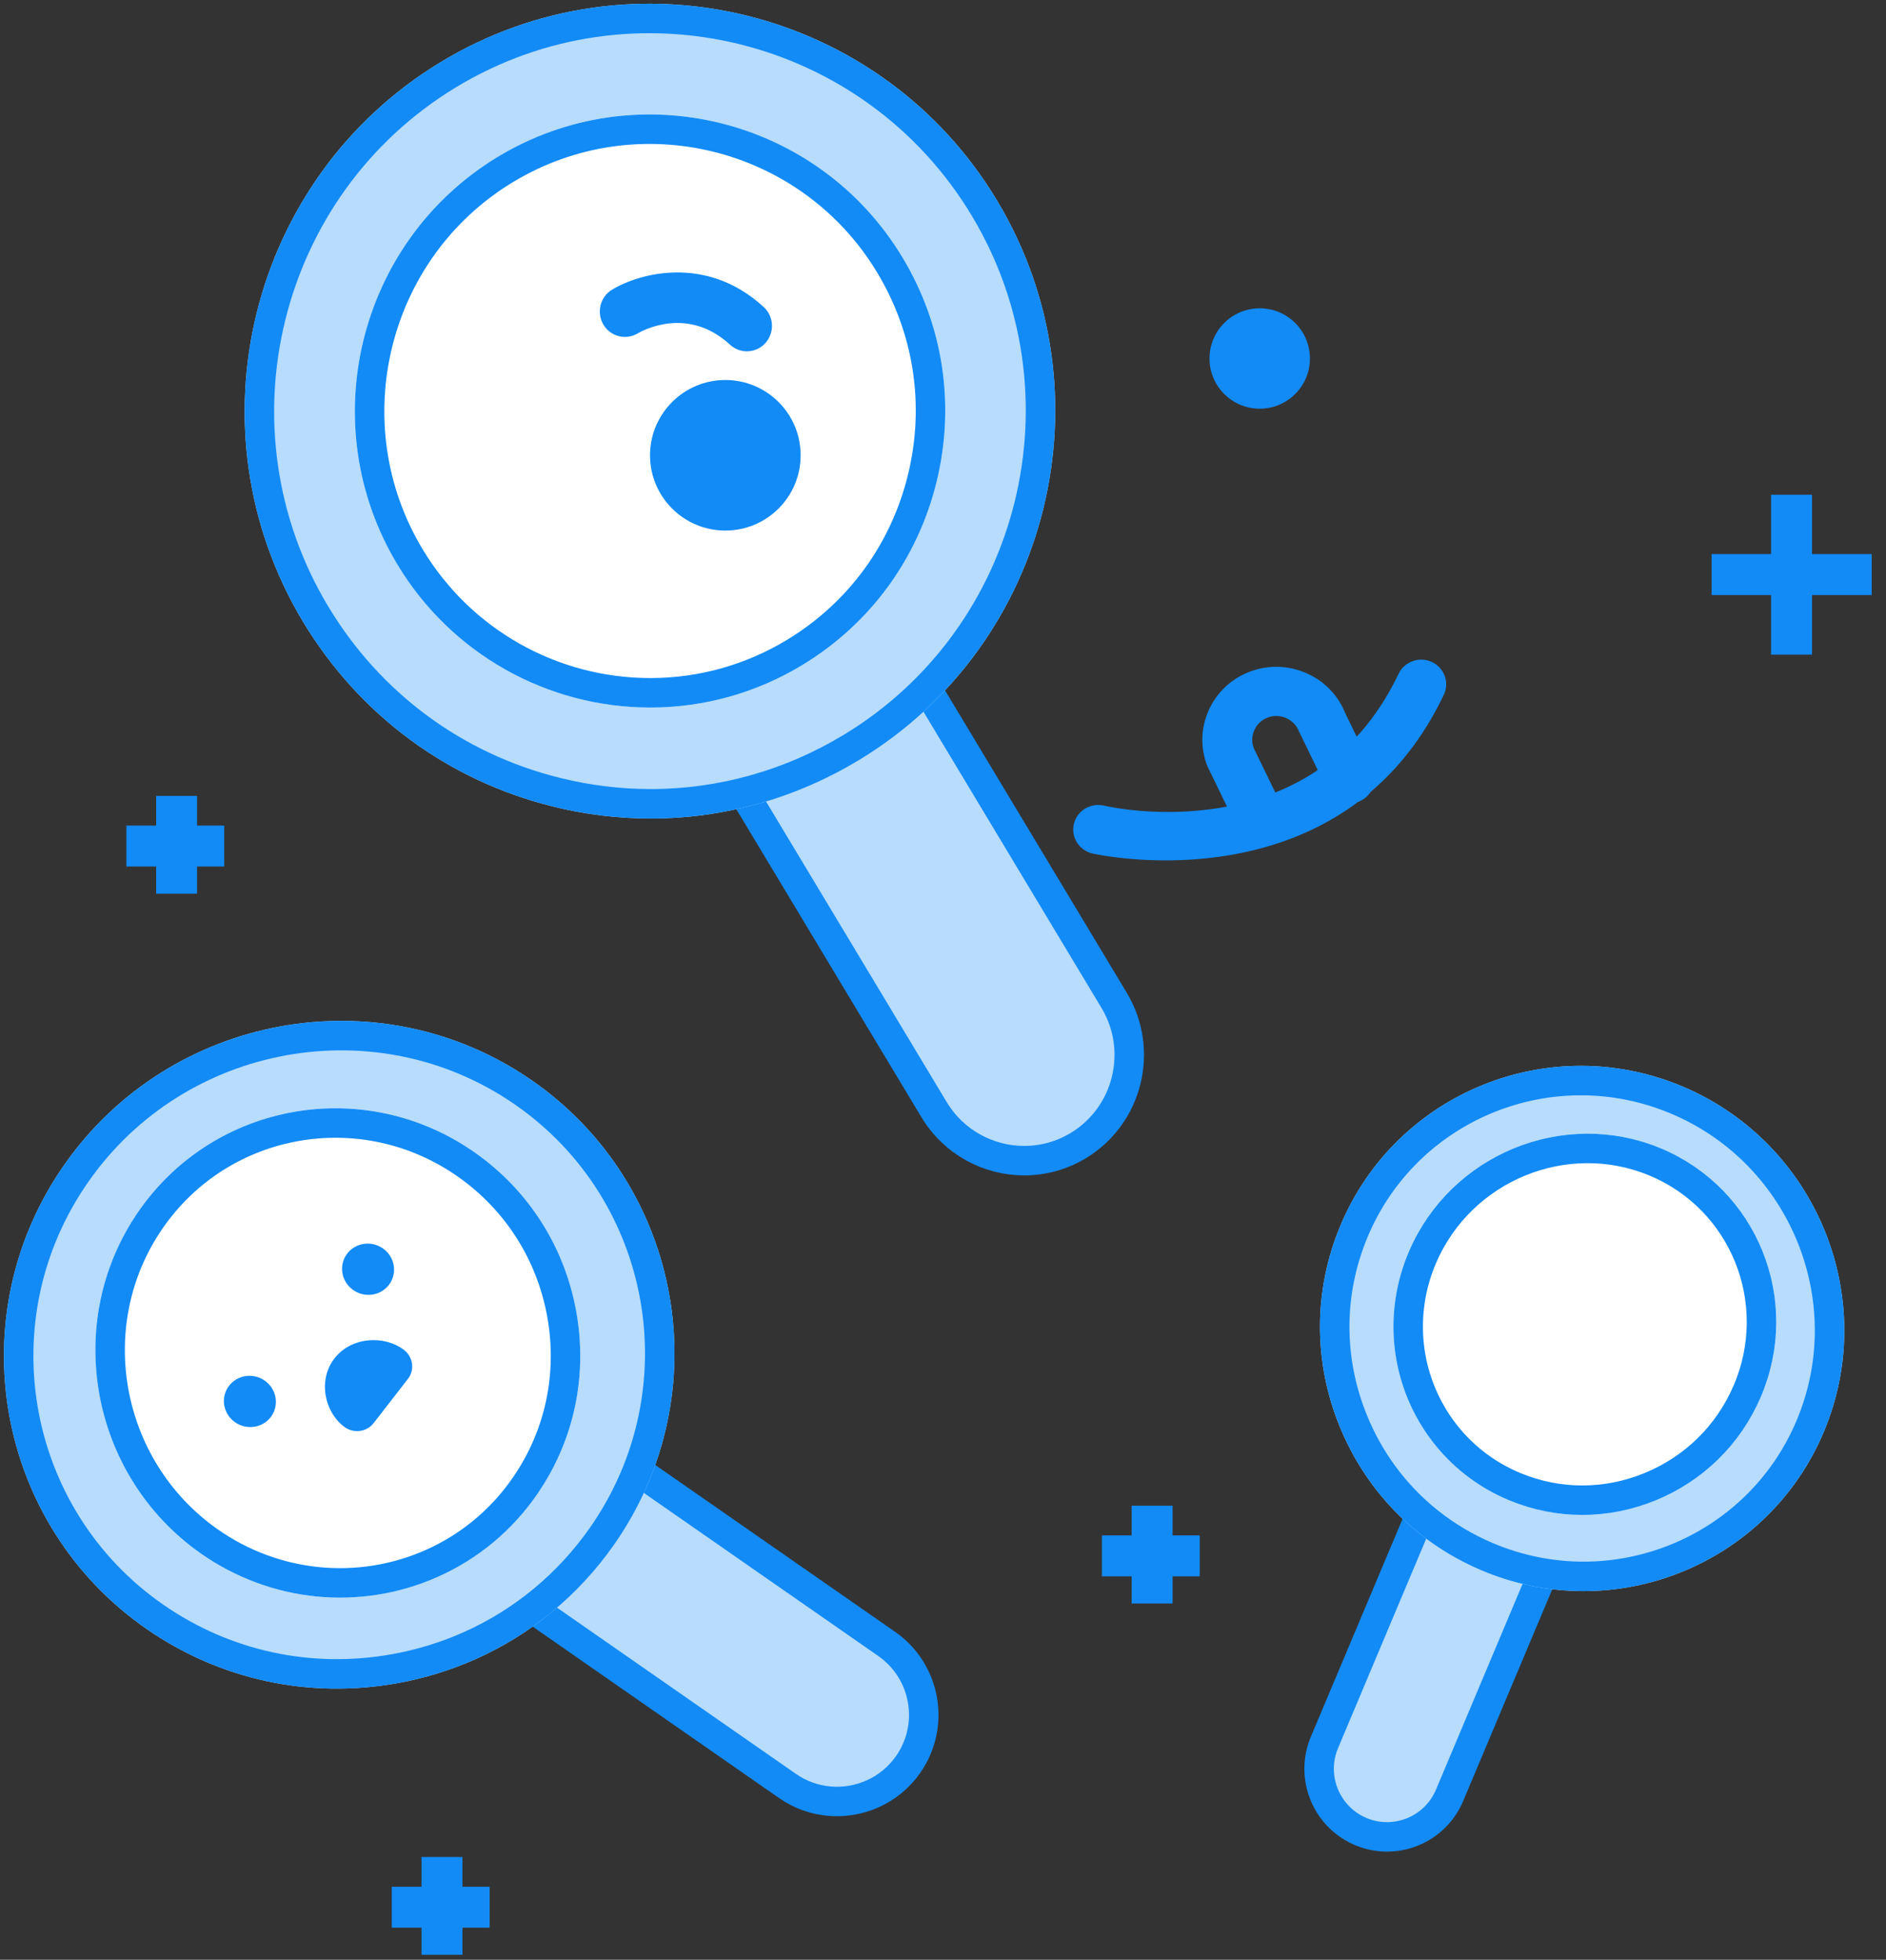 <?xml version="1.0" encoding="UTF-8" standalone="no"?>
<svg width="128px" height="133px" viewBox="0 0 128 133" version="1.1" xmlns="http://www.w3.org/2000/svg" xmlns:xlink="http://www.w3.org/1999/xlink">
    <rect x="0" y="0" width="128" height="133" fill="#333333" stroke="none"/>
    <!-- Generator: Sketch 47.1 (45422) - http://www.bohemiancoding.com/sketch -->
    <title>Group 2</title>
    <desc>Created with Sketch.</desc>
    <defs>
        <path d="M24.562,113.909 C18.653,112.459 13.665,108.812 10.518,103.637 C4.022,92.954 7.487,79.013 18.243,72.56 C28.998,66.108 43.034,69.55 49.53,80.234 C56.026,90.916 52.561,104.857 41.805,111.309 C38.204,113.469 34.166,114.578 30.065,114.578 C28.232,114.578 26.387,114.356 24.562,113.909 Z" id="path-1"></path>
        <path d="M29.95,108.461 C24.385,108.462 18.952,105.597 15.871,100.424 C11.192,92.567 13.688,82.313 21.436,77.567 C29.185,72.822 39.295,75.353 43.974,83.21 C46.241,87.017 46.911,91.49 45.86,95.808 C44.809,100.125 42.163,103.768 38.409,106.068 C35.762,107.689 32.838,108.461 29.95,108.461 L29.95,108.461 Z" id="path-2"></path>
        <path d="M44.517,54.733 C37.382,52.963 31.361,48.507 27.561,42.186 C19.718,29.137 23.901,12.109 36.888,4.227 C49.873,-3.653 66.819,0.551 74.663,13.6 C82.505,26.649 78.321,43.676 65.335,51.558 C60.988,54.196 56.113,55.55 51.161,55.55 C48.948,55.55 46.721,55.28 44.517,54.733 Z" id="path-3"></path>
        <path d="M51.145,48.018 C44.354,48.019 37.724,44.555 33.964,38.3 C28.254,28.799 31.3,16.4 40.755,10.662 C50.211,4.924 62.55,7.985 68.26,17.486 C71.026,22.088 71.843,27.497 70.56,32.718 C69.278,37.937 66.049,42.343 61.468,45.124 C58.238,47.084 54.669,48.017 51.145,48.018 L51.145,48.018 Z" id="path-4"></path>
        <path d="M110.096,107.385 C105.462,106.249 101.552,103.389 99.084,99.331 C93.991,90.956 96.708,80.025 105.141,74.966 C113.574,69.908 124.578,72.606 129.672,80.982 C134.765,89.358 132.048,100.288 123.615,105.347 C120.792,107.041 117.626,107.91 114.41,107.91 C112.973,107.91 111.527,107.736 110.096,107.385 Z" id="path-5"></path>
        <path d="M114.581,102.925 C110.218,102.926 105.958,100.68 103.542,96.624 C99.873,90.463 101.831,82.423 107.906,78.703 C113.981,74.982 121.908,76.967 125.577,83.127 C127.354,86.112 127.879,89.619 127.055,93.004 C126.231,96.389 124.156,99.246 121.213,101.049 C119.138,102.32 116.845,102.925 114.581,102.925 L114.581,102.925 Z" id="path-6"></path>
    </defs>
    <g id="界面1" stroke="none" stroke-width="1" fill="none" fill-rule="evenodd">
        <g id="缺省页" transform="translate(-1209, -206)">
            <g id="Group-2" transform="translate(1202, 206)">
                <path d="M60.596,125.288 C58.602,125.288 56.655,124.278 55.551,122.453 L44.53,104.235 C42.853,101.464 43.747,97.848 46.523,96.173 C49.299,94.499 52.923,95.392 54.599,98.164 L65.621,116.382 C67.297,119.153 66.403,122.77 63.627,124.444 C62.678,125.015 61.631,125.288 60.596,125.288 L60.596,125.288 Z" id="Fill-20" stroke="#128BF7" stroke-width="2" fill="#B7DCFC" transform="translate(55.075, 110.308) rotate(-24) translate(-55.075, -110.308) "></path>
                <g id="Fill-22" transform="translate(30.024, 91.942) rotate(-24) translate(-30.024, -91.942) ">
                    <use fill="#B7DCFC" fill-rule="evenodd" xlink:href="#path-1"></use>
                    <path stroke="#128BF7" stroke-width="2" d="M24.8,112.938 L24.8,112.938 C26.539,113.364 28.303,113.578 30.065,113.578 C34.006,113.578 37.863,112.508 41.291,110.452 C51.571,104.284 54.883,90.961 48.676,80.753 C42.466,70.54 29.042,67.248 18.757,73.418 C8.476,79.585 5.165,92.909 11.372,103.117 C14.382,108.066 19.148,111.551 24.8,112.938 Z"></path>
                </g>
                <g id="Fill-24" transform="translate(29.928, 91.818) rotate(-24) translate(-29.928, -91.818) ">
                    <use fill="#FFFFFF" fill-rule="evenodd" xlink:href="#path-2"></use>
                    <path stroke="#128BF7" stroke-width="2" d="M29.95,107.461 L29.95,107.461 C32.729,107.461 35.46,106.702 37.887,105.215 C41.414,103.054 43.899,99.632 44.888,95.571 C45.877,91.508 45.248,87.303 43.115,83.722 C38.72,76.342 29.231,73.966 21.958,78.42 C14.678,82.879 12.33,92.524 16.73,99.913 C19.553,104.652 24.582,107.462 29.95,107.461 Z"></path>
                </g>
                <g id="Group" transform="translate(29.841, 91.485) rotate(-66) translate(-29.841, -91.485) translate(22.295, 85.645)" fill="#128BF7">
                    <path d="M1.841,0.171 C1.105,0.171 0.422,0.655 0.189,1.412 C-0.098,2.345 0.41,3.338 1.323,3.631 C1.496,3.687 1.671,3.713 1.842,3.713 C2.579,3.713 3.262,3.229 3.495,2.473 C3.782,1.539 3.274,0.546 2.361,0.253 C2.188,0.198 2.013,0.171 1.841,0.171" id="Fill-16"></path>
                    <path d="M13.3,3.849 C12.563,3.849 11.88,4.333 11.647,5.089 C11.36,6.022 11.868,7.016 12.781,7.309 C12.954,7.364 13.129,7.39 13.3,7.39 C14.037,7.39 14.721,6.906 14.954,6.15 C15.24,5.217 14.733,4.223 13.819,3.93 C13.647,3.875 13.472,3.849 13.3,3.849" id="Fill-17"></path>
                    <path d="M4.299,5.911 C3.702,5.911 3.15,6.302 2.962,6.914 C2.721,7.696 2.802,8.601 3.184,9.398 C3.594,10.251 4.281,10.869 5.119,11.139 C5.424,11.236 5.737,11.285 6.052,11.285 C6.605,11.285 7.163,11.135 7.682,10.841 C8.441,10.411 9.014,9.716 9.254,8.934 C9.486,8.179 9.076,7.376 8.338,7.139 L4.719,5.977 C4.579,5.933 4.438,5.911 4.299,5.911" id="Fill-18" transform="translate(6.072, 8.598) rotate(176) translate(-6.072, -8.598) "></path>
                </g>
                <path d="M79.148,76.1 L79.148,76.1 C76.573,77.653 73.195,76.82 71.64,74.249 L58.227,52.073 C56.672,49.502 57.507,46.129 60.081,44.576 C62.655,43.023 66.034,43.856 67.589,46.427 L81.002,68.603 C82.557,71.174 81.723,74.548 79.148,76.1" id="Fill-19" fill="#CADCF2"></path>
                <path d="M64.453,49.808 C52.257,57.171 36.399,53.257 29.034,41.067 C21.667,28.877 25.583,13.026 37.778,5.664 C49.974,-1.699 65.832,2.215 73.198,14.405 C80.564,26.595 76.649,42.445 64.453,49.808 Z" id="Fill-21" fill="#CADCF2"></path>
                <path d="M66.496,18.178 C71.708,26.918 68.938,38.283 60.309,43.561 C51.68,48.84 40.46,46.034 35.248,37.294 C30.036,28.554 32.807,17.189 41.436,11.911 C50.064,6.632 61.285,9.438 66.496,18.178" id="Fill-23" fill="#FFFFFF"></path>
                <path d="M76.516,78.77 C74.096,78.77 71.733,77.536 70.393,75.307 L57.016,53.051 C54.981,49.666 56.067,45.248 59.436,43.202 C62.805,41.157 67.203,42.248 69.238,45.634 L82.615,67.89 C84.65,71.275 83.564,75.694 80.195,77.739 C79.044,78.437 77.772,78.77 76.516,78.77 L76.516,78.77 Z" id="Fill-20" stroke="#128BF7" stroke-width="2" fill="#B7DCFC"></path>
                <g id="Fill-22">
                    <use fill="#B7DCFC" fill-rule="evenodd" xlink:href="#path-3"></use>
                    <path stroke="#128BF7" stroke-width="2" d="M44.758,53.762 L44.758,53.762 C46.872,54.287 49.018,54.55 51.161,54.55 C55.955,54.55 60.647,53.233 64.817,50.703 C77.331,43.107 81.365,26.692 73.805,14.115 C66.247,1.541 49.918,-2.511 37.407,5.082 C24.892,12.678 20.858,29.093 28.418,41.671 C32.081,47.765 37.881,52.056 44.758,53.762 Z"></path>
                </g>
                <g id="Fill-24">
                    <use fill="#FFFFFF" fill-rule="evenodd" xlink:href="#path-4"></use>
                    <path stroke="#128BF7" stroke-width="2" d="M51.145,47.018 L51.145,47.018 C54.578,47.017 57.952,46.088 60.949,44.269 C65.303,41.626 68.37,37.442 69.589,32.479 C70.809,27.515 70.033,22.377 67.402,18.001 C61.978,8.975 50.256,6.067 41.274,11.517 C32.29,16.969 29.394,28.755 34.821,37.785 C38.305,43.581 44.515,47.019 51.145,47.018 Z"></path>
                </g>
                <path d="M108.698,124.104 C107.135,124.104 105.609,123.312 104.743,121.882 L96.102,107.598 C94.787,105.425 95.488,102.59 97.665,101.277 C99.841,99.964 102.682,100.665 103.997,102.838 L112.638,117.121 C113.953,119.294 113.251,122.13 111.075,123.443 C110.331,123.891 109.51,124.104 108.698,124.104 L108.698,124.104 Z" id="Fill-20" stroke="#128BF7" stroke-width="2" fill="#B7DCFC" transform="translate(104.37, 112.36) rotate(54) translate(-104.37, -112.36) "></path>
                <g id="Fill-22" transform="translate(114.378, 90.162) rotate(54) translate(-114.378, -90.162) ">
                    <use fill="#B7DCFC" fill-rule="evenodd" xlink:href="#path-5"></use>
                    <path stroke="#128BF7" stroke-width="2" d="M110.334,106.414 L110.334,106.414 C111.68,106.744 113.046,106.91 114.41,106.91 C117.461,106.91 120.447,106.081 123.1,104.489 C131.058,99.715 133.622,89.403 128.817,81.502 C124.01,73.596 113.617,71.048 105.656,75.824 C97.697,80.598 95.134,90.91 99.939,98.812 C102.269,102.643 105.957,105.341 110.334,106.414 Z"></path>
                </g>
                <g id="Fill-24" transform="translate(114.563, 89.876) rotate(54) translate(-114.563, -89.876) ">
                    <use fill="#FFFFFF" fill-rule="evenodd" xlink:href="#path-6"></use>
                    <path stroke="#128BF7" stroke-width="2" d="M114.581,101.925 L114.581,101.925 C116.72,101.925 118.822,101.34 120.691,100.196 C123.408,98.531 125.321,95.896 126.083,92.768 C126.845,89.637 126.36,86.398 124.717,83.639 C121.333,77.956 114.027,76.127 108.428,79.555 C102.821,82.99 101.012,90.42 104.402,96.112 C106.575,99.762 110.447,101.926 114.581,101.925 Z"></path>
                </g>
                <path d="M61.339,30.899 C61.339,33.721 59.05,36.008 56.227,36.008 C53.404,36.008 51.116,33.721 51.116,30.899 C51.116,28.077 53.404,25.79 56.227,25.79 C59.05,25.79 61.339,28.077 61.339,30.899" id="Fill-25" fill="#128BF7"></path>
                <path d="M95.903,24.33 C95.903,26.211 94.377,27.736 92.495,27.736 C90.613,27.736 89.087,26.211 89.087,24.33 C89.087,22.448 90.613,20.924 92.495,20.924 C94.377,20.924 95.903,22.448 95.903,24.33" id="Fill-26" fill="#128BF7"></path>
                <path d="M57.69,23.843 C57.282,23.843 56.873,23.695 56.547,23.395 C53.676,20.749 50.611,22.431 50.271,22.631 C49.462,23.107 48.423,22.838 47.947,22.022 C47.471,21.207 47.727,20.158 48.527,19.668 C50.406,18.52 54.979,17.286 58.834,20.84 C59.529,21.481 59.581,22.572 58.95,23.278 C58.614,23.653 58.153,23.843 57.69,23.843" id="Fill-27" fill="#128BF7"></path>
                <path d="M90.826,55.876 L88.953,52.02 C88.461,50.794 88.484,49.449 89.02,48.234 C89.554,47.02 90.534,46.084 91.778,45.6 C93.023,45.116 94.387,45.14 95.619,45.666 C96.852,46.193 97.801,47.159 98.293,48.385 L100.165,52.241 C100.509,53.098 100.082,54.066 99.213,54.404 C98.344,54.745 97.361,54.322 97.018,53.466 L95.145,49.609 C94.986,49.212 94.676,48.898 94.273,48.726 C93.869,48.554 93.424,48.546 93.021,48.702 C92.618,48.858 92.3,49.164 92.125,49.562 C91.949,49.96 91.94,50.398 92.1,50.795 L93.973,54.651 C94.316,55.507 93.89,56.476 93.021,56.814 C92.817,56.893 92.606,56.932 92.4,56.932 C91.725,56.932 91.089,56.532 90.826,55.876 Z" id="Fill-29" fill="#128BF7"></path>
                <path d="M86.108,58.392 C83.208,58.392 81.196,57.937 81.138,57.923 C80.227,57.707 79.666,56.805 79.885,55.909 C80.105,55.013 81.02,54.461 81.928,54.675 C82.507,54.81 96.169,57.832 101.918,45.731 C102.315,44.895 103.326,44.533 104.174,44.925 C105.022,45.315 105.389,46.31 104.992,47.145 C100.439,56.729 91.653,58.392 86.108,58.392" id="Fill-30" fill="#128BF7"></path>
                <path d="M128.589,33.575 L128.589,44.426" id="Shape" stroke="#128BF7" stroke-width="2.778"></path>
                <path d="M134.03,38.993 L123.164,38.993" id="Shape" stroke="#128BF7" stroke-width="2.778"></path>
                <path d="M18.986,54.012 L18.986,60.65" id="Shape" stroke="#128BF7" stroke-width="2.778"></path>
                <path d="M22.218,57.418 L15.578,57.418" id="Shape" stroke="#128BF7" stroke-width="2.778"></path>
                <path d="M36.998,126.028 L36.998,132.666" id="Shape" stroke="#128BF7" stroke-width="2.778"></path>
                <path d="M40.231,129.435 L33.59,129.435" id="Shape" stroke="#128BF7" stroke-width="2.778"></path>
                <path d="M85.193,102.185 L85.193,108.823" id="Shape" stroke="#128BF7" stroke-width="2.778"></path>
                <path d="M88.425,105.591 L81.785,105.591" id="Shape" stroke="#128BF7" stroke-width="2.778"></path>
            </g>
        </g>
    </g>
</svg>